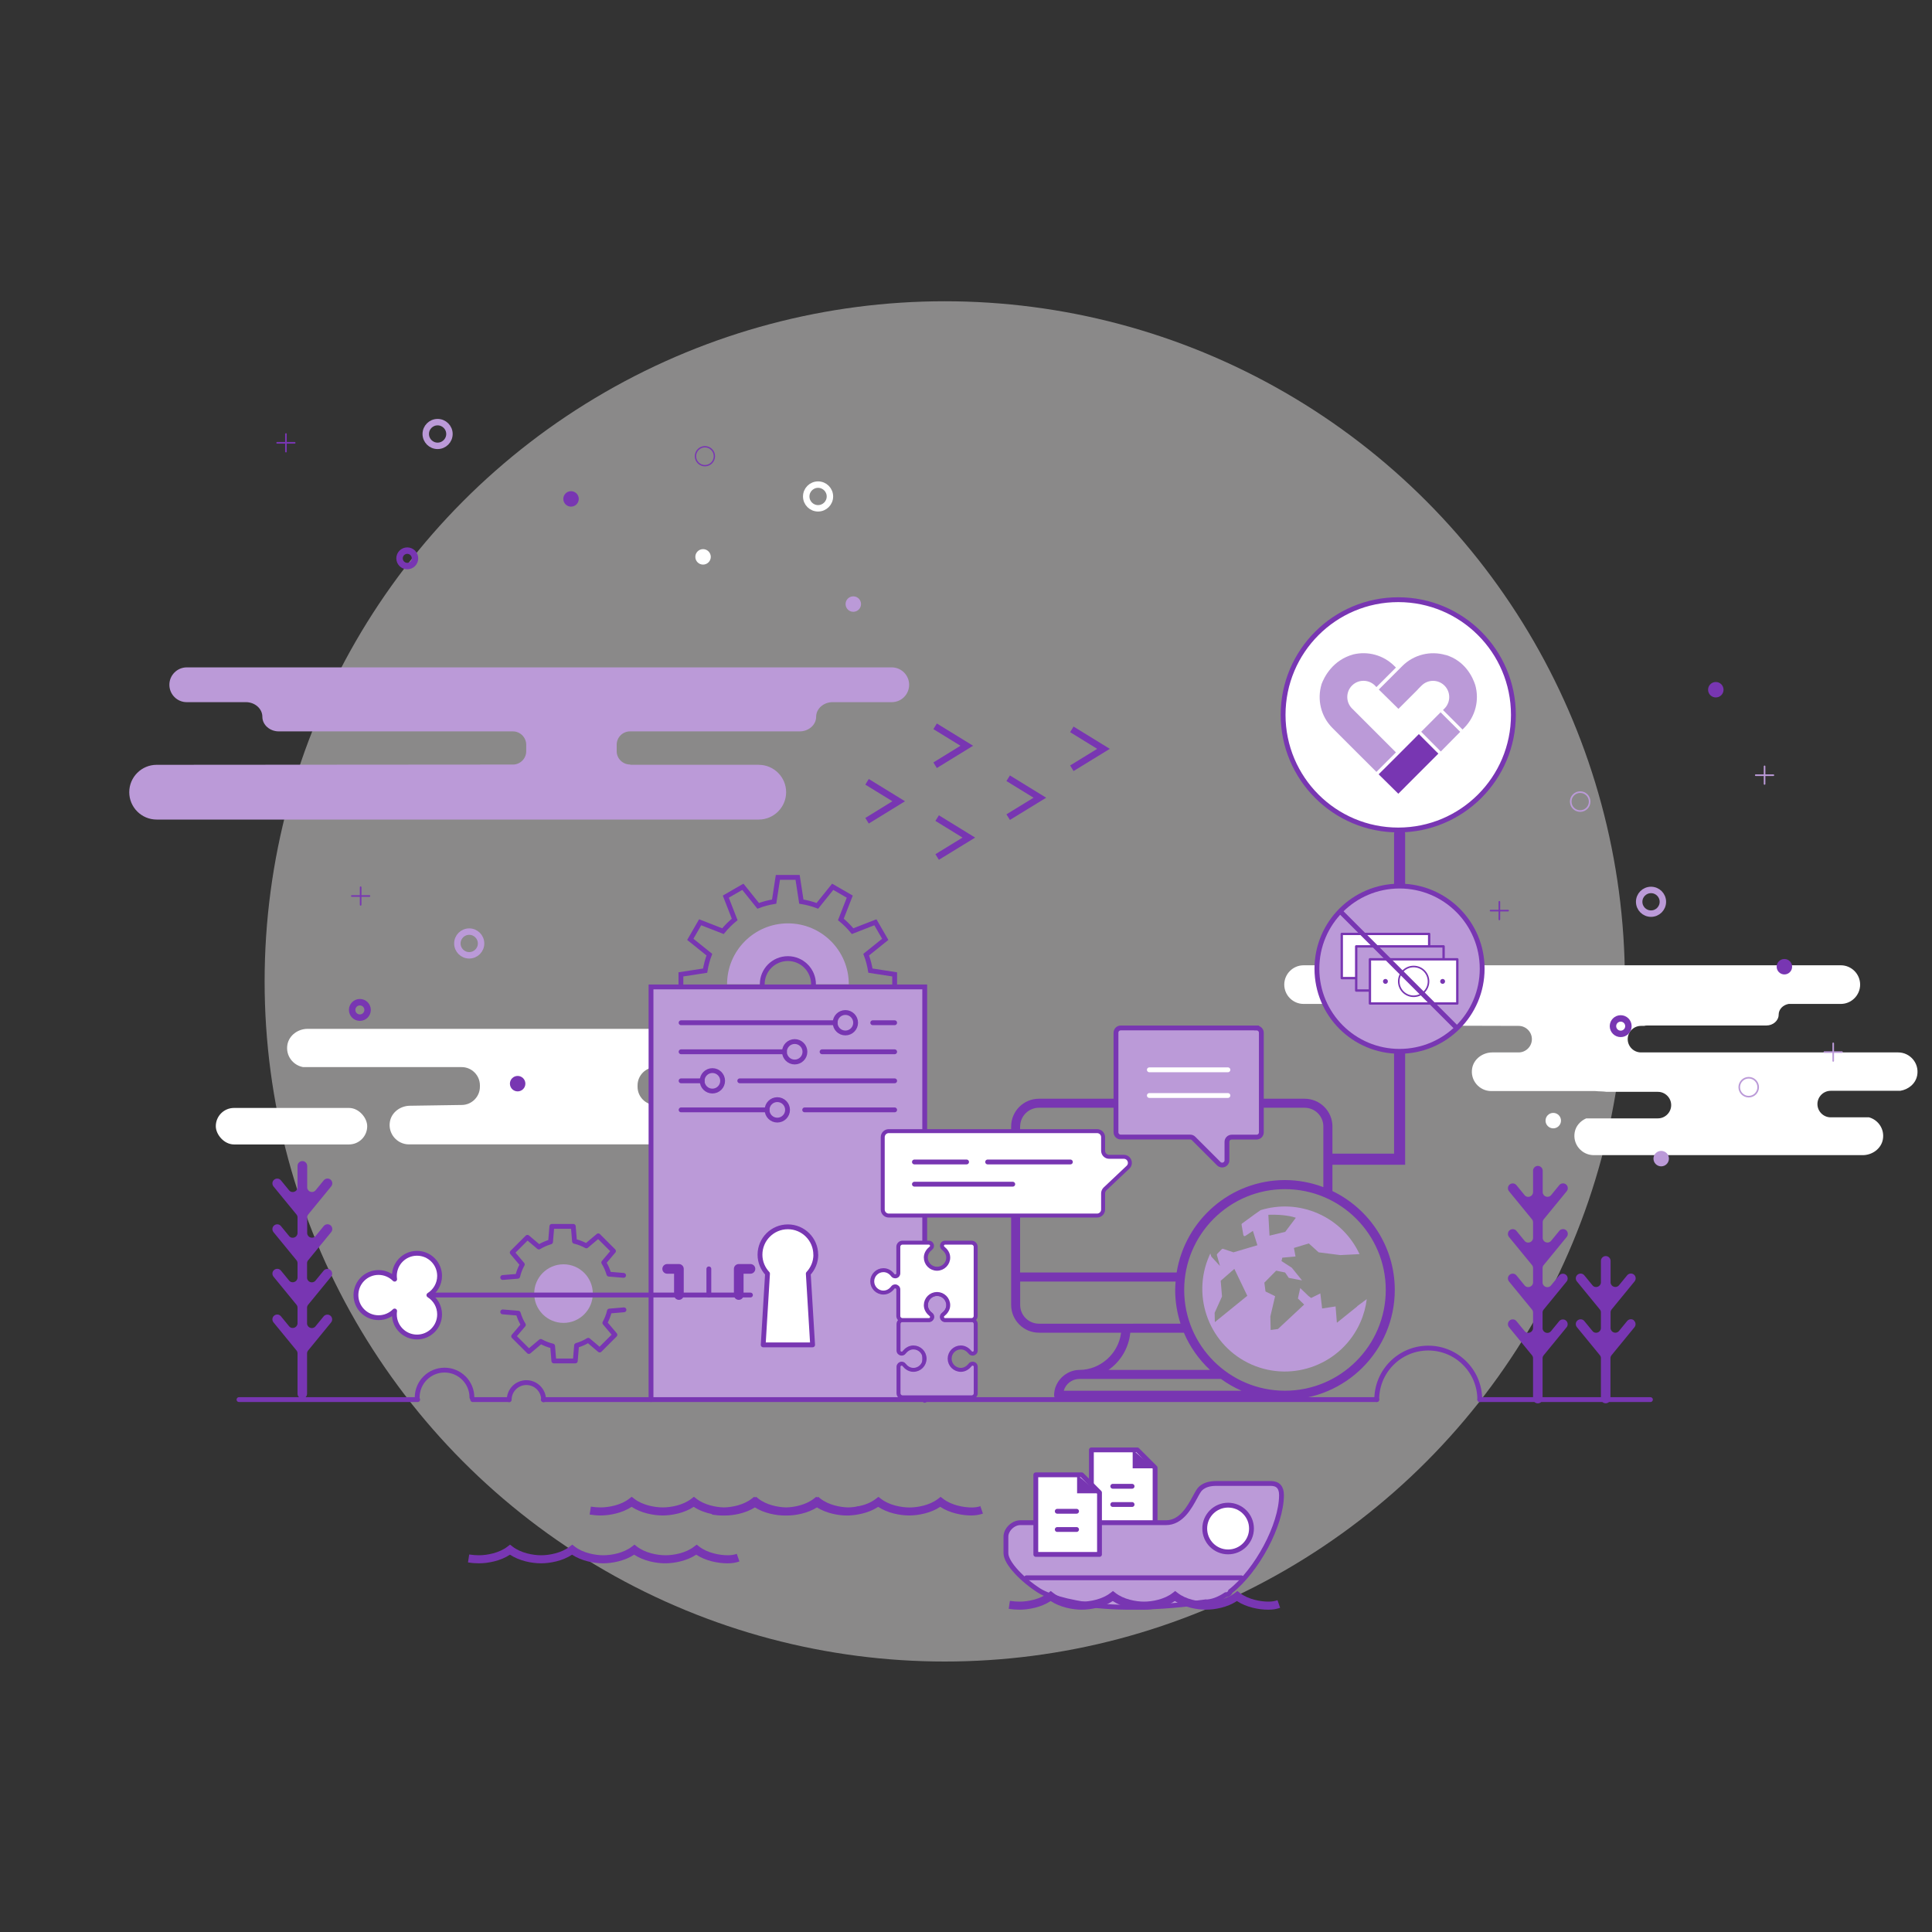 <?xml version="1.0" encoding="UTF-8" standalone="no"?>
<svg
   id="world-open-source"
   viewBox="0 0 600 600"
   version="1.1"
   sodipodi:docname="world-open-source.svg"
   width="600"
   height="600"
   inkscape:version="1.2.2 (732a01da63, 2022-12-09)"
   xmlns:inkscape="http://www.inkscape.org/namespaces/inkscape"
   xmlns:sodipodi="http://sodipodi.sourceforge.net/DTD/sodipodi-0.dtd"
   xmlns="http://www.w3.org/2000/svg"
   xmlns:svg="http://www.w3.org/2000/svg">
  <rect x="0" y="0" width="600" height="600" fill="#333333" stroke="none"/>
  <sodipodi:namedview
     id="namedview2796"
     pagecolor="#ffffff"
     bordercolor="#000000"
     borderopacity="0.25"
     inkscape:showpageshadow="2"
     inkscape:pageopacity="0.0"
     inkscape:pagecheckerboard="0"
     inkscape:deskcolor="#d1d1d1"
     showgrid="false"
     inkscape:zoom="1.34"
     inkscape:cx="313.80597"
     inkscape:cy="201.1194"
     inkscape:window-width="1920"
     inkscape:window-height="991"
     inkscape:window-x="-9"
     inkscape:window-y="-9"
     inkscape:window-maximized="1"
     inkscape:current-layer="world-open-source" />
  <defs
     id="defs2566">
    <style
       id="style2564">.cls-1,.cls-2,.cls-3,.cls-4,.cls-5,.cls-6,.cls-7,.cls-8,.cls-9,.cls-10,.cls-11{fill:none;}.cls-1,.cls-2,.cls-3,.cls-4,.cls-5,.cls-6,.cls-7,.cls-12,.cls-13,.cls-14,.cls-15{stroke-linecap:round;}.cls-1,.cls-2,.cls-4,.cls-16,.cls-13{stroke-width:1.5px;}.cls-1,.cls-3,.cls-4,.cls-5,.cls-6,.cls-7,.cls-8,.cls-9,.cls-10,.cls-16,.cls-12,.cls-11{stroke-miterlimit:10;}.cls-1,.cls-9{stroke:#fff;}.cls-2,.cls-17,.cls-18,.cls-3,.cls-4,.cls-5,.cls-6,.cls-10,.cls-16,.cls-12,.cls-13,.cls-14,.cls-15,.cls-11{stroke:#7836b2;}.cls-2,.cls-17,.cls-18,.cls-13,.cls-14,.cls-15{stroke-linejoin:round;}.cls-17,.cls-18{stroke-width:1.23px;}.cls-17,.cls-19,.cls-13,.cls-14{fill:#fff;}.cls-18,.cls-20,.cls-16,.cls-12,.cls-15{fill:#bb9ad8;}.cls-3{stroke-width:1.72px;}.cls-21{fill:#7836b2;}.cls-5{stroke-width:.41px;}.cls-6,.cls-7{stroke-width:.5px;}.cls-7,.cls-8{stroke:#bb9ad8;}.cls-12{stroke-width:1.5px;}.cls-22{fill:#e3e0e0;opacity:.5;}.cls-14,.cls-15{stroke-width:.73px;}.cls-11{stroke-width:.49px;}</style>
  </defs>
  <circle
     class="cls-21"
     cx="532.86"
     cy="214.2"
     id="circle2568"
     style="stroke-width:2"
     r="2.4" />
  <line
     class="cls-7"
     x1="548"
     y1="238"
     x2="548"
     y2="243.46"
     id="line2570" />
  <line
     class="cls-7"
     x1="550.74"
     y1="240.74"
     x2="545.26"
     y2="240.74"
     id="line2572" />
  <circle
     class="cls-22"
     cx="293.4"
     cy="304.78"
     id="circle2574"
     style="stroke-width:2"
     r="211.22" />
  <path
     class="cls-19"
     d="m 580.46,347 h -11.92 c -2.26,0 -4.12,-1.86 -4.12,-4.12 0,-2.26 1.86,-4.12 4.12,-4.12 h 21.6 c 2.56,-0.4 4.78,-2.22 5.26,-4.8 0.7,-3.78 -2.24,-7.12 -5.9,-7.12 h -79.88 c -2.26,0 -4.12,-1.86 -4.12,-4.12 0,-2.26 1.86,-4.12 4.12,-4.12 h 0.96 c 0.3,-0.08 0.62,-0.12 0.94,-0.12 h 37.04 c 2.1,0 3.82,-1.52 3.82,-3.38 0,-1.64 1.34,-3.02 3.1,-3.32 h 16.2 c 3.3,0 6,-2.7 6,-6 0,-3.3 -2.7,-6 -6,-6 H 404.84 c -3.3,0 -6,2.7 -6,6 0,3.3 2.7,6 6,6 h 16.18 c 1.76,0.3 3.1,1.68 3.1,3.32 0,1.86 1.72,3.38 3.82,3.38 l 43.68,0.12 c 2.26,0 4.12,1.86 4.12,4.12 0,2.26 -1.86,4.12 -4.12,4.12 h -8.16 c -2.96,0 -5.72,1.98 -6.26,4.88 -0.7,3.78 2.24,7.12 5.9,7.12 h 32.34 c 1.02,0.12 2.3,0.06 3.5,0.24 h 15.94 c 2.26,0 4.12,1.86 4.12,4.12 0,2.26 -1.86,4.12 -4.12,4.12 h -22.26 c -1.8,0.78 -3.22,2.32 -3.58,4.3 -0.7,3.78 2.24,7.12 5.9,7.12 h 83.54 c 2.96,0 5.72,-1.98 6.26,-4.88 0.58,-3.2 -1.42,-6.06 -4.28,-6.86 z"
     id="path2576"
     style="stroke-width:2" />
  <path
     class="cls-20"
     d="m 235.66,237.5 h -39.88 c 0,0 -0.06,-0.06 -0.08,-0.08 h -0.06 c -2.26,0 -4.12,-1.86 -4.12,-4.12 v -2.04 c 0,-2.26 1.86,-4.12 4.12,-4.12 h 2.88 c 0,0 0.1,0 0.16,0 h 49.66 c 2.82,0 5.12,-2.04 5.12,-4.54 0,-2.5 2.3,-4.54 5.12,-4.54 h 18.38 c 1.48,0 2.84,-0.6 3.8,-1.58 0.98,-0.98 1.58,-2.32 1.58,-3.82 0,-2.96 -2.42,-5.4 -5.4,-5.4 H 58 c -2.96,0 -5.4,2.42 -5.4,5.4 0,1.48 0.6,2.84 1.58,3.82 0.98,0.98 2.32,1.58 3.8,1.58 h 18.38 c 2.82,0 5.12,2.04 5.12,4.54 0,2.5 2.3,4.54 5.12,4.54 h 72.7 c 2.26,0 4.12,1.88 4.12,4.14 v 2.04 c 0,2.26 -1.86,4.12 -4.12,4.12 l -110.66,0.08 c -4.68,0 -8.5,3.82 -8.5,8.5 0,4.68 3.82,8.5 8.5,8.5 h 187 c 4.68,0 8.5,-3.82 8.5,-8.5 0,-4.68 -3.82,-8.5 -8.5,-8.5 z"
     id="path2578"
     style="stroke-width:2" />
  <path
     class="cls-19"
     d="m 210.92,343.42 -7.26,-0.24 c -3.12,0 -5.66,-2.56 -5.66,-5.66 v -0.44 c 0,-3.12 2.56,-5.66 5.66,-5.66 h 18.74 c 2.48,-0.44 4.6,-2.26 5.06,-4.78 0.7,-3.78 -2.24,-7.12 -5.9,-7.12 H 95.52 c -2.96,0 -5.72,1.98 -6.26,4.88 -0.62,3.42 1.72,6.44 4.88,7 h 49.24 c 3.12,0 5.66,2.56 5.66,5.66 v 0.44 c 0,3.12 -2.56,5.66 -5.66,5.66 l -16.02,0.24 c -2.96,0 -5.72,1.98 -6.26,4.88 -0.7,3.78 2.24,7.12 5.9,7.12 h 83.54 c 2.96,0 5.72,-1.98 6.26,-4.88 0.7,-3.78 -2.24,-7.12 -5.9,-7.12 z"
     id="path2580"
     style="stroke-width:2" />
  <rect
     class="cls-19"
     x="67.02"
     y="344.08"
     width="47.02"
     height="11.34"
     rx="5.66"
     ry="5.66"
     id="rect2582"
     style="stroke-width:2" />
  <path
     class="cls-21"
     d="m 413.8,369.88 v -20.04 c 0,-4.76 -3.88,-8.62 -8.64,-8.62 h -82.52 c -4.76,0 -8.62,3.88 -8.62,8.62 v 55.4 c 0,4.76 3.88,8.64 8.62,8.64 h 25.52 c -0.78,6.48 -6.42,11.56 -12.94,11.56 -4.12,0 -7.86,3.54 -7.86,7.86 0,0.78 0.62,1.4 1.4,1.4 h 70.3 c 18.8,0 34.1,-15.3 34.1,-34.1 0,-13.52 -7.94,-25.2 -19.38,-30.72 z m -96.98,-20.04 c 0,-3.2 2.62,-5.82 5.82,-5.82 h 82.52 c 3.22,0 5.82,2.62 5.82,5.82 v 18.84 c -3.72,-1.4 -7.72,-2.2 -11.92,-2.2 -16.96,0 -31.02,12.46 -33.64,28.7 H 316.8 v -45.34 z m 5.82,61.24 c -3.22,0 -5.82,-2.62 -5.82,-5.82 V 398 h 48.28 c -0.06,0.86 -0.14,1.72 -0.14,2.6 0,3.66 0.6,7.16 1.66,10.48 z m 28.36,2.8 h 16.66 c 1.88,4.42 4.66,8.32 8.12,11.56 h -31.54 c 3.76,-2.6 6.3,-6.78 6.78,-11.56 z m -20.64,18.02 c 0.6,-2.12 2.56,-3.66 4.88,-3.66 h 43.94 c 1.98,1.44 4.12,2.68 6.38,3.66 z m 68.7,0 c -17.26,0 -31.3,-14.04 -31.3,-31.3 0,-17.26 14.04,-31.3 31.3,-31.3 17.26,0 31.3,14.04 31.3,31.3 0,17.26 -14.04,31.3 -31.3,31.3 z"
     id="path2584"
     style="stroke-width:2" />
  <g
     id="Rectangle-445"
     transform="scale(2)">
    <polygon
       class="cls-21"
       points="138.57,124.42 134.37,121.84 134.9,120.96 140.53,124.42 134.9,127.88 134.37,127.01 "
       id="polygon2586" />
  </g>
  <g
     id="Rectangle-445-2"
     transform="scale(2)">
    <polygon
       class="cls-21"
       points="149.46,130.06 145.25,127.47 145.79,126.6 151.42,130.06 145.79,133.51 145.25,132.64 "
       id="polygon2589" />
  </g>
  <g
     id="Rectangle-445-3"
     transform="scale(2)">
    <polygon
       class="cls-21"
       points="149.14,115.8 144.94,113.22 145.47,112.34 151.1,115.8 145.47,119.26 144.94,118.39 "
       id="polygon2592" />
  </g>
  <g
     id="Rectangle-445-4"
     transform="scale(2)">
    <polygon
       class="cls-21"
       points="160.49,123.87 156.28,121.28 156.82,120.41 162.45,123.87 156.82,127.32 156.28,126.45 "
       id="polygon2595" />
  </g>
  <g
     id="Rectangle-445-5"
     transform="scale(2)">
    <polygon
       class="cls-21"
       points="170.37,116.28 166.17,113.69 166.7,112.82 172.33,116.28 166.7,119.73 166.17,118.86 "
       id="polygon2598" />
  </g>
  <circle
     class="cls-5"
     cx="218.92"
     cy="141.68"
     id="circle2601"
     r="2.94" />
  <circle
     class="cls-8"
     cx="135.9"
     cy="134.78"
     id="circle2603"
     style="stroke-width:2"
     r="3.68" />
  <circle
     class="cls-10"
     cx="126.48"
     cy="173.4"
     id="circle2605"
     style="stroke-width:2"
     r="2.4" />
  <circle
     class="cls-20"
     cx="265"
     cy="187.6"
     id="circle2607"
     style="stroke-width:2"
     r="2.4" />
  <circle
     class="cls-21"
     cx="177.34"
     cy="154.94"
     id="circle2609"
     style="stroke-width:2"
     r="2.4" />
  <line
     class="cls-6"
     x1="88.8"
     y1="134.78"
     x2="88.8"
     y2="140.26"
     id="line2611" />
  <line
     class="cls-6"
     x1="91.52"
     y1="137.52"
     x2="86.06"
     y2="137.52"
     id="line2613" />
  <line
     class="cls-6"
     x1="112"
     y1="275.54"
     x2="112"
     y2="281"
     id="line2615" />
  <line
     class="cls-6"
     x1="114.74"
     y1="278.26"
     x2="109.26"
     y2="278.26"
     id="line2617" />
  <circle
     class="cls-8"
     cx="145.72"
     cy="293"
     id="circle2619"
     style="stroke-width:2"
     r="3.68" />
  <circle
     class="cls-10"
     cx="111.76"
     cy="313.64"
     id="circle2621"
     style="stroke-width:2"
     r="2.4" />
  <circle
     class="cls-21"
     cx="160.76"
     cy="336.54"
     id="circle2623"
     style="stroke-width:2"
     r="2.4" />
  <circle
     class="cls-9"
     cx="254.06"
     cy="154.18"
     id="circle2625"
     style="stroke-width:2"
     r="3.68" />
  <circle
     class="cls-19"
     cx="218.34"
     cy="172.94"
     id="circle2627"
     style="stroke-width:2"
     r="2.4" />
  <circle
     class="cls-7"
     cx="543.08"
     cy="337.64"
     id="circle2629"
     r="2.94" />
  <circle
     class="cls-7"
     cx="490.74"
     cy="248.94"
     id="circle2631"
     r="2.94" />
  <circle
     class="cls-8"
     cx="512.74"
     cy="280.06"
     id="circle2633"
     style="stroke-width:2"
     r="3.68" />
  <circle
     class="cls-10"
     cx="503.32"
     cy="318.68"
     id="circle2635"
     style="stroke-width:2"
     r="2.4" />
  <circle
     class="cls-20"
     cx="515.9"
     cy="359.82"
     id="circle2637"
     style="stroke-width:2"
     r="2.4" />
  <circle
     class="cls-21"
     cx="554.16"
     cy="300.22"
     id="circle2639"
     style="stroke-width:2"
     r="2.4" />
  <circle
     class="cls-19"
     cx="482.38"
     cy="348.02"
     id="circle2641"
     style="stroke-width:2"
     r="2.4" />
  <line
     class="cls-6"
     x1="465.64"
     y1="280.06"
     x2="465.64"
     y2="285.54"
     id="line2643" />
  <line
     class="cls-6"
     x1="468.36"
     y1="282.8"
     x2="462.9"
     y2="282.8"
     id="line2645" />
  <line
     class="cls-7"
     x1="569.32"
     y1="324.02"
     x2="569.32"
     y2="329.48"
     id="line2647" />
  <line
     class="cls-7"
     x1="572.04"
     y1="326.74"
     x2="566.58"
     y2="326.74"
     id="line2649" />
  <circle
     class="cls-13"
     cx="434.24"
     cy="222"
     id="circle2651"
     r="35.76" />
  <path
     class="cls-12"
     d="M 202.18,434.66 V 306.5 h 85 v 128.38"
     id="path2653" />
  <path
     class="cls-13"
     d="m 358.72,475 h -19.78 v -24.72 h 14.26 l 5.52,5.52 z"
     id="path2655" />
  <line
     class="cls-2"
     x1="345.58"
     y1="461.58"
     x2="351.58"
     y2="461.58"
     id="line2657" />
  <line
     class="cls-2"
     x1="345.58"
     y1="467.24"
     x2="351.58"
     y2="467.24"
     id="line2659" />
  <polyline
     class="cls-21"
     points="175.88 225.12 175.88 228 179.25 228"
     id="polyline2661"
     transform="scale(2)" />
  <path
     class="cls-16"
     d="m 374.36,497.5 c 2.02,0 4.18,-0.84 6.34,-2.26 h 0.04 c 0.66,0 1.22,-0.44 1.4,-1.04 8.16,-6.38 15.84,-20.58 15.84,-29.9 0,-2.4 -1.12,-3.6 -3.32,-3.6 h -16.84 c -2.14,0 -3.64,0.44 -4.84,1.44 -0.6,0.5 -1.12,1.46 -1.84,2.8 -1.72,3.16 -4.3,7.94 -9,7.94 h -45.26 c -2.26,0 -4.48,2.16 -4.48,4.34 v 5.14 c 0,3.1 5.24,8.4 10.38,11.66 0,0 12.94,8.72 51.56,3.46 z"
     id="path2663" />
  <line
     class="cls-2"
     x1="318.76"
     y1="490"
     x2="385.5"
     y2="490"
     id="line2665" />
  <path
     class="cls-16"
     d="m 390.24,319.24 h -42.18 c -0.82,0 -1.48,0.66 -1.48,1.48 v 30.92 c 0,0.82 0.66,1.48 1.48,1.48 h 21.58 c 0.4,0 0.78,0.16 1.04,0.44 l 7.82,7.82 c 0.94,0.94 2.54,0.28 2.54,-1.04 v -5.72 c 0,-0.82 0.66,-1.48 1.48,-1.48 h 7.72 c 0.82,0 1.48,-0.66 1.48,-1.48 v -30.92 c 0,-0.82 -0.66,-1.48 -1.48,-1.48 z"
     id="path2667" />
  <line
     class="cls-1"
     x1="356.94"
     y1="332.24"
     x2="381.34"
     y2="332.24"
     id="line2669" />
  <line
     class="cls-1"
     x1="356.94"
     y1="340.22"
     x2="381.34"
     y2="340.22"
     id="line2671" />
  <path
     class="cls-21"
     d="m 507.44,410.04 c -0.64,-0.52 -1.58,-0.42 -2.1,0.2 l -2.54,3.1 c -0.86,1.06 -2.56,0.48 -2.62,-0.86 v -4.94 c 0,-0.32 0.12,-0.62 0.32,-0.88 l 7.14,-8.72 c 0.52,-0.64 0.42,-1.58 -0.2,-2.1 v 0 c -0.64,-0.52 -1.58,-0.42 -2.1,0.2 l -2.54,3.1 c -0.86,1.06 -2.56,0.48 -2.62,-0.86 v -6.7 c 0,-0.82 -0.68,-1.5 -1.5,-1.5 -0.82,0 -1.5,0.68 -1.5,1.5 v 6.7 c -0.06,1.34 -1.76,1.94 -2.62,0.88 l -2.54,-3.1 c -0.52,-0.64 -1.46,-0.72 -2.1,-0.2 v 0 c -0.64,0.52 -0.72,1.46 -0.2,2.1 l 7.14,8.72 c 0.2,0.24 0.32,0.56 0.32,0.88 v 4.92 c -0.06,1.34 -1.76,1.94 -2.62,0.88 l -2.54,-3.1 c -0.52,-0.64 -1.46,-0.72 -2.1,-0.2 v 0 c -0.64,0.52 -0.72,1.46 -0.2,2.1 l 7.14,8.72 c 0.2,0.26 0.32,0.56 0.32,0.88 v 12.12 c 0,0 0,0.04 0,0.06 v 0.38 c 0,0.82 0.66,1.48 1.48,1.48 v 0 c 0.82,0 1.48,-0.66 1.48,-1.48 v -0.36 c 0,0 0,-0.04 0,-0.06 v -12.12 c 0,-0.32 0.12,-0.62 0.32,-0.88 l 7.14,-8.72 c 0.52,-0.64 0.42,-1.58 -0.2,-2.1 v 0 z"
     id="path2673"
     style="stroke-width:2" />
  <path
     class="cls-21"
     d="m 479.42,392.86 7.14,-8.72 c 0.52,-0.64 0.42,-1.58 -0.2,-2.1 v 0 c -0.64,-0.52 -1.58,-0.42 -2.1,0.2 l -2.54,3.1 c -0.86,1.06 -2.56,0.48 -2.62,-0.86 v -4.94 c 0,-0.32 0.12,-0.62 0.32,-0.88 l 7.14,-8.72 c 0.52,-0.64 0.42,-1.58 -0.2,-2.1 v 0 c -0.64,-0.52 -1.58,-0.42 -2.1,0.2 l -2.54,3.1 c -0.86,1.06 -2.56,0.48 -2.62,-0.86 v -6.7 c 0,-0.82 -0.68,-1.5 -1.5,-1.5 -0.82,0 -1.5,0.68 -1.5,1.5 v 6.7 c -0.06,1.34 -1.76,1.94 -2.62,0.88 l -2.54,-3.1 c -0.52,-0.64 -1.46,-0.72 -2.1,-0.2 v 0 c -0.64,0.52 -0.72,1.46 -0.2,2.1 l 7.14,8.72 c 0.2,0.24 0.32,0.56 0.32,0.88 v 4.92 c -0.06,1.34 -1.76,1.94 -2.62,0.88 l -2.54,-3.1 c -0.52,-0.64 -1.46,-0.72 -2.1,-0.2 v 0 c -0.64,0.52 -0.72,1.46 -0.2,2.1 l 7.14,8.72 c 0.2,0.26 0.32,0.56 0.32,0.88 v 4.54 c -0.06,1.34 -1.76,1.94 -2.62,0.88 l -2.54,-3.1 c -0.52,-0.64 -1.46,-0.72 -2.1,-0.2 v 0 c -0.64,0.52 -0.72,1.46 -0.2,2.1 l 7.14,8.72 c 0.2,0.24 0.32,0.56 0.32,0.88 v 4.92 c -0.06,1.34 -1.76,1.94 -2.62,0.88 l -2.54,-3.1 c -0.52,-0.64 -1.46,-0.72 -2.1,-0.2 v 0 c -0.64,0.52 -0.72,1.46 -0.2,2.1 l 7.14,8.72 c 0.2,0.26 0.32,0.56 0.32,0.88 v 12.12 c 0,0 0,0.04 0,0.06 v 0.38 c 0,0.82 0.66,1.48 1.48,1.48 v 0 c 0.82,0 1.48,-0.66 1.48,-1.48 v -0.36 c 0,0 0,-0.04 0,-0.06 V 421.8 c 0,-0.32 0.12,-0.62 0.32,-0.88 l 7.14,-8.72 c 0.52,-0.64 0.42,-1.58 -0.2,-2.1 v 0 c -0.64,-0.52 -1.58,-0.42 -2.1,0.2 l -2.54,3.1 c -0.86,1.06 -2.56,0.48 -2.62,-0.86 v -4.94 c 0,-0.32 0.12,-0.62 0.32,-0.88 l 7.14,-8.72 c 0.52,-0.64 0.42,-1.58 -0.2,-2.1 v 0 c -0.64,-0.52 -1.58,-0.42 -2.1,0.2 l -2.54,3.1 c -0.86,1.06 -2.56,0.48 -2.62,-0.86 v -4.56 c 0,-0.32 0.12,-0.62 0.32,-0.88 z"
     id="path2675"
     style="stroke-width:2" />
  <path
     class="cls-21"
     d="m 95.72,391.36 7.14,-8.72 c 0.52,-0.64 0.42,-1.58 -0.2,-2.1 v 0 c -0.64,-0.52 -1.58,-0.42 -2.1,0.2 l -2.54,3.1 c -0.86,1.06 -2.56,0.48 -2.62,-0.86 v -4.94 c 0,-0.32 0.12,-0.62 0.32,-0.88 l 7.14,-8.72 c 0.52,-0.64 0.42,-1.58 -0.2,-2.1 v 0 c -0.64,-0.52 -1.58,-0.42 -2.1,0.2 l -2.54,3.1 c -0.86,1.06 -2.56,0.48 -2.62,-0.86 v -6.7 c 0,-0.82 -0.68,-1.5 -1.5,-1.5 -0.82,0 -1.5,0.68 -1.5,1.5 v 6.7 c -0.06,1.34 -1.76,1.94 -2.62,0.88 l -2.54,-3.1 c -0.52,-0.64 -1.46,-0.72 -2.1,-0.2 v 0 c -0.64,0.52 -0.72,1.46 -0.2,2.1 l 7.14,8.72 c 0.2,0.24 0.32,0.56 0.32,0.88 v 4.92 c -0.06,1.34 -1.76,1.94 -2.62,0.88 l -2.54,-3.1 c -0.52,-0.64 -1.46,-0.72 -2.1,-0.2 v 0 c -0.64,0.52 -0.72,1.46 -0.2,2.1 l 7.14,8.72 c 0.2,0.26 0.32,0.56 0.32,0.88 v 4.54 c -0.06,1.34 -1.76,1.94 -2.62,0.88 l -2.54,-3.1 c -0.52,-0.64 -1.46,-0.72 -2.1,-0.2 v 0 c -0.64,0.52 -0.72,1.46 -0.2,2.1 l 7.14,8.72 c 0.2,0.24 0.32,0.56 0.32,0.88 V 411 c -0.06,1.34 -1.76,1.94 -2.62,0.88 l -2.54,-3.1 c -0.52,-0.64 -1.46,-0.72 -2.1,-0.2 v 0 c -0.64,0.52 -0.72,1.46 -0.2,2.1 l 7.14,8.72 c 0.2,0.26 0.32,0.56 0.32,0.88 v 12.12 c 0,0 0,0.04 0,0.06 v 0.38 c 0,0.82 0.66,1.48 1.48,1.48 v 0 c 0.82,0 1.48,-0.66 1.48,-1.48 v -0.36 c 0,0 0,-0.04 0,-0.06 V 420.3 c 0,-0.32 0.12,-0.62 0.32,-0.88 l 7.14,-8.72 c 0.52,-0.64 0.42,-1.58 -0.2,-2.1 v 0 c -0.64,-0.52 -1.58,-0.42 -2.1,0.2 l -2.54,3.1 c -0.86,1.06 -2.56,0.48 -2.62,-0.86 v -4.94 c 0,-0.32 0.12,-0.62 0.32,-0.88 l 7.14,-8.72 c 0.52,-0.64 0.42,-1.58 -0.2,-2.1 v 0 c -0.64,-0.52 -1.58,-0.42 -2.1,0.2 l -2.54,3.1 c -0.86,1.06 -2.56,0.48 -2.62,-0.86 v -4.56 c 0,-0.32 0.12,-0.62 0.32,-0.88 z"
     id="path2677"
     style="stroke-width:2" />
  <path
     class="cls-17"
     d="m 349.04,359.26 h -4.58 c -1.04,0 -1.88,-0.84 -1.88,-1.88 v -4.22 c 0,-1.04 -0.84,-1.88 -1.88,-1.88 h -64.68 c -1.04,0 -1.88,0.84 -1.88,1.88 v 22.46 c 0,1.04 0.84,1.88 1.88,1.88 h 64.68 c 1.04,0 1.88,-0.84 1.88,-1.88 v -5.02 c 0,-0.52 0.22,-1 0.58,-1.36 l 7.14,-6.74 c 1.24,-1.16 0.4,-3.24 -1.28,-3.24 z"
     id="path2679" />
  <line
     class="cls-2"
     x1="283.98"
     y1="360.86"
     x2="300.18"
     y2="360.86"
     id="line2681" />
  <line
     class="cls-2"
     x1="306.72"
     y1="360.86"
     x2="332.42"
     y2="360.86"
     id="line2683" />
  <line
     class="cls-2"
     x1="283.98"
     y1="367.76"
     x2="314.52"
     y2="367.76"
     id="line2685" />
  <path
     class="cls-13"
     d="m 253.34,389.66 c 0,-4.78 -3.88,-8.66 -8.66,-8.66 -4.78,0 -8.66,3.88 -8.66,8.66 0,2.28 0.9,4.34 2.34,5.88 l -1.34,22.12 h 15.34 l -1.34,-22.12 c 1.44,-1.54 2.34,-3.6 2.34,-5.88 z"
     id="path2687" />
  <path
     class="cls-2"
     d="m 156.12,396.74 4.66,-0.38 c 0.3,-1.3 0.78,-2.52 1.42,-3.68 l -3.12,-3.7 4.72,-4.72 3.56,3.02 c 1.12,-0.7 2.34,-1.22 3.62,-1.6 l 0.4,-4.82 h 6.66 c 0,0 0.38,4.64 0.38,4.64 1.3,0.3 2.52,0.78 3.68,1.42 l 3.7,-3.12 4.72,4.72 -3.02,3.56 c 0.7,1.12 1.22,2.34 1.6,3.62 l 4.56,0.38 m 0.12,10.7 -4.52,0.38 c -0.3,1.3 -0.78,2.52 -1.42,3.68 l 3.12,3.7 -4.72,4.72 -3.56,-3.02 c -1.12,0.7 -2.34,1.22 -3.62,1.6 l -0.4,4.82 H 172 c 0,0 -0.38,-4.64 -0.38,-4.64 -1.3,-0.3 -2.52,-0.78 -3.68,-1.42 l -3.7,3.12 -4.72,-4.72 3.02,-3.56 c -0.7,-1.12 -1.22,-2.34 -1.6,-3.62 l -4.82,-0.4"
     id="path2689" />
  <circle
     class="cls-20"
     cx="175"
     cy="401.74"
     id="circle2691"
     style="stroke-width:2"
     r="9.1" />
  <path
     class="cls-13"
     d="m 122.48,408.16 c 0,-0.34 0.02,-0.68 0.08,-1.02 -1.28,1.28 -3.04,2.08 -5,2.08 -3.88,0 -7.02,-3.14 -7.02,-7.02 0,-3.88 3.14,-7.02 7.02,-7.02 1.94,0 3.72,0.8 5,2.08 -0.04,-0.34 -0.08,-0.68 -0.08,-1.02 0,-3.88 3.14,-7.02 7.02,-7.02 3.88,0 7.02,3.14 7.02,7.02 0,2.52 -1.34,4.74 -3.32,5.98 2,1.24 3.32,3.44 3.32,5.98 0,3.88 -3.14,7.02 -7.02,7.02 -3.88,0 -7.02,-3.14 -7.02,-7.02 z"
     id="path2693" />
  <line
     class="cls-2"
     x1="134.34"
     y1="402.18"
     x2="233.06"
     y2="402.18"
     id="line2695" />
  <polyline
     class="cls-2"
     points="114.71 201.09 114.71 197.03 116.53 197.03"
     id="polyline2697"
     transform="scale(2)" />
  <polyline
     class="cls-2"
     points="105.42 201.09 105.42 197.03 103.6 197.03"
     id="polyline2699"
     transform="scale(2)" />
  <line
     class="cls-2"
     x1="220.14"
     y1="394.06"
     x2="220.14"
     y2="402.18"
     id="line2701" />
  <path
     class="cls-20"
     d="m 421.52,405.7 -6.34,5.1 -0.4,-5.08 -4.18,0.64 -0.56,-4.68 -2.86,1.42 -0.84,-0.64 -2.54,-2.44 -0.72,3.24 1.94,1.88 -8.14,7.6 -2.26,0.3 -0.1,-4.2 1.48,-6.3 -2.98,-1.46 -0.36,-2.74 3.66,-3.72 2.78,0.56 1.14,1.68 4.12,0.78 -3.18,-3.94 -3.2,-2.06 0.26,-1.06 4.1,-0.36 -0.5,-2.66 4.62,-1.4 3.06,2.76 6.72,0.86 c 0,0 2.8,-0.14 5.98,-0.3 -2.54,-5.44 -6.96,-10.02 -12.88,-12.62 -5.86,-2.58 -12.16,-2.78 -17.84,-1.04 l -1.64,1.14 -4.14,3.02 c -0.12,0.08 -0.16,0.22 -0.14,0.36 l 0.56,3.22 c 0.02,0.14 0.14,0.26 0.24,0.3 0.12,0.06 0.28,0.04 0.38,-0.04 l 2.34,-1.56 1.4,4.46 -7.44,2.2 -3.2,-1.08 c -0.14,-0.06 -0.3,0 -0.42,0.1 l -1.44,1.48 c 0,0 -0.12,0.22 -0.08,0.36 l 0.96,3.38 -2.68,-2.9 -0.32,-0.98 c -0.1,0.24 -0.22,0.46 -0.32,0.7 -5.7,12.94 0.2,28.08 13.12,33.78 12.94,5.7 28.1,-0.18 33.8,-13.12 1.04,-2.34 1.68,-4.76 1.98,-7.18 l -2.98,2.2 z m -19.08,-27.52 -3.3,4.38 -4.88,1.18 -0.36,-6.48 c 4.7,-0.16 7.48,0.56 8.52,0.92 z m -25.16,32.4 -0.06,-2.88 2.24,-4.96 c 0,0 0.04,-0.12 0.04,-0.18 l -0.4,-4.8 4.24,-3.7 4.02,8.36 -10.08,8.18 z"
     id="path2703"
     style="stroke-width:2" />
  <path
     class="cls-21"
     d="m 225.86,485.5 c -2.8,0 -6.68,-0.72 -9.64,-2.68 -2.96,1.96 -6.84,2.68 -9.64,2.68 -2.8,0 -6.68,-0.72 -9.64,-2.68 -2.96,1.96 -6.84,2.68 -9.64,2.68 -2.8,0 -6.68,-0.72 -9.64,-2.68 -2.96,1.96 -6.84,2.68 -9.64,2.68 -2.8,0 -6.68,-0.72 -9.64,-2.68 -2.96,1.96 -6.84,2.68 -9.64,2.68 -1.12,0 -2.2,-0.08 -3.4,-0.28 l 0.38,-2.46 c 1.08,0.16 2.04,0.24 3.02,0.24 2.5,0 6.34,-0.7 8.88,-2.7 l 0.78,-0.6 0.78,0.6 c 2.54,2 6.36,2.7 8.88,2.7 2.52,0 6.34,-0.7 8.88,-2.7 l 0.78,-0.6 0.78,0.6 c 2.54,2 6.36,2.7 8.88,2.7 2.52,0 6.34,-0.7 8.88,-2.7 l 0.78,-0.6 0.78,0.6 c 2.54,2 6.36,2.7 8.88,2.7 2.52,0 6.34,-0.7 8.88,-2.7 l 0.78,-0.6 0.78,0.6 c 2.54,2 6.36,2.7 8.88,2.7 1.04,0 1.96,-0.14 2.8,-0.44 l 0.82,2.36 c -1.12,0.4 -2.3,0.58 -3.62,0.58 z"
     id="path2705"
     style="stroke-width:2" />
  <path
     class="cls-21"
     d="m 304.58,467.72 c -0.84,0.3 -1.76,0.44 -2.8,0.44 -2.5,0 -6.34,-0.7 -8.88,-2.7 l -0.78,-0.6 -0.78,0.6 c -2.54,2 -6.36,2.7 -8.88,2.7 -2.52,0 -6.34,-0.7 -8.88,-2.7 l -0.78,-0.6 -0.78,0.6 c -1.54,1.22 -3.56,1.96 -5.48,2.34 v -0.08 c -0.36,0.12 -0.72,0.2 -1.08,0.26 -0.72,0.1 -1.42,0.16 -2.04,0.16 -2.5,-0.04 -6.14,-0.78 -8.58,-2.7 l -0.78,-0.6 -0.28,0.22 -0.28,-0.22 -0.78,0.6 c -2.44,1.92 -6.08,2.66 -8.58,2.7 -2.5,-0.04 -6.14,-0.78 -8.58,-2.7 l -0.78,-0.6 -0.28,0.22 -0.28,-0.22 -0.78,0.6 c -2.44,1.92 -6.08,2.66 -8.58,2.7 -2.5,-0.04 -6.14,-0.78 -8.58,-2.7 l -0.78,-0.6 -0.78,0.6 c -2.54,2 -6.36,2.7 -8.88,2.7 -2.52,0 -6.34,-0.7 -8.88,-2.7 l -0.78,-0.6 -0.78,0.6 c -2.54,2 -6.36,2.7 -8.88,2.7 -0.98,0 -1.94,-0.08 -3.02,-0.24 l -0.38,2.46 c 1.2,0.18 2.28,0.28 3.4,0.28 2.8,0 6.68,-0.72 9.64,-2.68 2.96,1.96 6.84,2.68 9.64,2.68 2.8,0 6.68,-0.72 9.64,-2.68 1.72,1.14 3.74,1.86 5.7,2.26 v 0.16 c 1.18,0.18 2.26,0.28 3.38,0.28 0.1,0 0.2,0 0.28,0 0.1,0 0.2,0 0.28,0 2.7,0 6.44,-0.68 9.36,-2.52 2.92,1.84 6.64,2.52 9.36,2.52 0.1,0 0.2,0 0.28,0 0.1,0 0.2,0 0.28,0 2.7,0 6.42,-0.68 9.36,-2.52 2.92,1.84 6.66,2.52 9.36,2.52 0.1,0 0.2,0 0.28,0 0.1,0 0.2,0 0.28,0 0.14,0 0.26,-0.02 0.4,-0.04 0.16,0 0.32,-0.02 0.48,-0.04 0.44,-0.04 0.86,-0.06 1.28,-0.14 2.3,-0.34 4.82,-1.08 6.92,-2.48 2.96,1.96 6.84,2.68 9.64,2.68 2.8,0 6.68,-0.72 9.64,-2.68 2.96,1.96 6.84,2.68 9.64,2.68 1.32,0 2.5,-0.2 3.62,-0.58 l -0.82,-2.36 z"
     id="path2707"
     style="stroke-width:2" />
  <circle
     class="cls-13"
     cx="381.4"
     cy="474.7"
     id="circle2709"
     r="7.26" />
  <path
     class="cls-21"
     d="m 393.78,499.9 c -2.8,0 -6.68,-0.72 -9.64,-2.68 -2.96,1.96 -6.84,2.68 -9.64,2.68 -2.8,0 -6.68,-0.72 -9.64,-2.68 -2.96,1.96 -6.84,2.68 -9.64,2.68 -2.8,0 -6.68,-0.72 -9.64,-2.68 -2.96,1.96 -6.84,2.68 -9.64,2.68 -2.8,0 -6.68,-0.72 -9.64,-2.68 -2.96,1.96 -6.84,2.68 -9.64,2.68 -1.12,0 -2.2,-0.08 -3.4,-0.28 l 0.38,-2.46 c 1.08,0.16 2.04,0.24 3.02,0.24 2.5,0 6.34,-0.7 8.88,-2.7 l 0.78,-0.6 0.78,0.6 c 2.54,2 6.36,2.7 8.88,2.7 2.52,0 6.34,-0.7 8.88,-2.7 l 0.78,-0.6 0.78,0.6 c 2.54,2 6.36,2.7 8.88,2.7 2.52,0 6.34,-0.7 8.88,-2.7 l 0.78,-0.6 0.78,0.6 c 2.54,2 6.36,2.7 8.88,2.7 2.52,0 6.34,-0.7 8.88,-2.7 l 0.78,-0.6 0.78,0.6 c 2.54,2 6.36,2.7 8.88,2.7 1.04,0 1.96,-0.14 2.8,-0.44 l 0.82,2.36 c -1.12,0.4 -2.3,0.58 -3.62,0.58 z"
     id="path2711"
     style="stroke-width:2" />
  <path
     class="cls-13"
     d="m 341.46,482.74 h -19.78 v -24.72 h 14.26 l 5.52,5.52 z"
     id="path2713" />
  <line
     class="cls-2"
     x1="328.34"
     y1="469.34"
     x2="334.34"
     y2="469.34"
     id="line2715" />
  <line
     class="cls-2"
     x1="328.34"
     y1="475"
     x2="334.34"
     y2="475"
     id="line2717" />
  <polyline
     class="cls-21"
     points="167.25 229 167.25 231.88 170.62 231.88"
     id="polyline2719"
     transform="scale(2)" />
  <path
     class="cls-18"
     d="m 301.74,433.96 c 0.32,0 0.66,-0.12 0.9,-0.38 0.26,-0.24 0.38,-0.56 0.38,-0.9 v -8.22 c 0,-0.54 -0.42,-0.96 -0.96,-0.96 -0.3,0 -0.56,0.1 -0.72,0.32 -0.72,0.9 -1.7,1.6 -2.94,1.6 -1.92,0 -3.48,-1.56 -3.48,-3.48 0,-1.92 1.56,-3.48 3.48,-3.48 1.24,0 2.22,0.7 2.94,1.6 0.18,0.22 0.42,0.32 0.72,0.32 0.52,0 0.96,-0.42 0.96,-0.96 v -8.22 c 0,-0.32 -0.12,-0.66 -0.38,-0.9 -0.24,-0.24 -0.56,-0.38 -0.9,-0.38 h -8.22 c -0.54,0 -0.96,-0.42 -0.96,-0.96 0,-0.3 0.14,-0.58 0.36,-0.74 0.94,-0.68 1.6,-1.68 1.6,-2.92 0,-1.92 -1.56,-3.48 -3.48,-3.48 -1.92,0 -3.48,1.56 -3.48,3.48 0,1.24 0.66,2.24 1.6,2.92 0.22,0.16 0.34,0.44 0.34,0.74 0,0.52 -0.42,0.96 -0.96,0.96 h -8.22 c -0.32,0 -0.66,0.12 -0.9,0.38 -0.24,0.24 -0.38,0.56 -0.38,0.9 v 8.22 c 0,0.54 0.44,0.96 0.96,0.96 0.3,0 0.56,-0.1 0.72,-0.32 0.72,-0.9 1.7,-1.6 2.94,-1.6 1.92,0 3.48,1.56 3.48,3.48 0,1.92 -1.56,3.48 -3.48,3.48 -1.24,0 -2.22,-0.7 -2.94,-1.6 -0.16,-0.22 -0.42,-0.32 -0.72,-0.32 -0.52,0 -0.96,0.44 -0.96,0.96 v 8.22 c 0,0.32 0.12,0.66 0.38,0.9 0.24,0.24 0.58,0.38 0.9,0.38 h 21.46 z"
     id="path2721" />
  <path
     class="cls-17"
     d="m 303,387.2 c 0,-0.32 -0.12,-0.66 -0.38,-0.9 -0.24,-0.24 -0.56,-0.38 -0.9,-0.38 h -8.22 c -0.54,0 -0.96,0.42 -0.96,0.96 0,0.3 0.12,0.56 0.32,0.72 0.9,0.72 1.62,1.7 1.62,2.94 0,1.92 -1.56,3.48 -3.48,3.48 -1.92,0 -3.48,-1.56 -3.48,-3.48 0,-1.24 0.7,-2.22 1.6,-2.94 0.22,-0.18 0.32,-0.42 0.32,-0.72 0,-0.52 -0.42,-0.96 -0.96,-0.96 h -8.22 c -0.32,0 -0.66,0.12 -0.9,0.38 -0.24,0.24 -0.38,0.56 -0.38,0.9 v 8.22 c 0,0.54 -0.42,0.96 -0.96,0.96 -0.3,0 -0.58,-0.14 -0.74,-0.34 -0.68,-0.92 -1.68,-1.58 -2.92,-1.58 -1.92,0 -3.48,1.56 -3.48,3.48 0,1.92 1.56,3.48 3.48,3.48 1.22,0 2.24,-0.66 2.92,-1.58 0.16,-0.22 0.44,-0.34 0.74,-0.34 0.52,0 0.96,0.42 0.96,0.96 v 8.22 c 0,0.32 0.12,0.66 0.38,0.9 0.24,0.24 0.58,0.38 0.9,0.38 h 8.22 c 0.54,0 0.96,-0.42 0.96,-0.96 0,-0.3 -0.1,-0.56 -0.32,-0.72 -0.9,-0.72 -1.6,-1.7 -1.6,-2.94 0,-1.92 1.56,-3.48 3.48,-3.48 1.92,0 3.48,1.56 3.48,3.48 0,1.24 -0.72,2.22 -1.62,2.94 -0.22,0.18 -0.32,0.42 -0.32,0.72 0,0.54 0.42,0.96 0.96,0.96 h 8.22 c 0.32,0 0.66,-0.12 0.9,-0.38 0.26,-0.24 0.38,-0.56 0.38,-0.9 z"
     id="path2723" />
  <polyline
     class="cls-3"
     points="206.75 180 217.33 180 217.33 129.5"
     id="polyline2725"
     transform="scale(2)" />
  <path
     class="cls-4"
     d="m 277.84,305.66 v -3.06 l -7.52,-1.16 c -0.28,-1.72 -0.72,-3.38 -1.32,-4.96 l 5.92,-4.76 -3.06,-5.3 -7.08,2.76 c -1.08,-1.32 -2.3,-2.54 -3.64,-3.64 l 2.76,-7.08 -5.3,-3.06 -4.76,5.92 c -1.58,-0.6 -3.26,-1.04 -4.98,-1.32 l -1.16,-7.52 h -6.12 l -1.16,7.52 c -1.72,0.28 -3.38,0.72 -4.96,1.32 l -4.76,-5.92 -5.3,3.06 2.76,7.08 c -1.32,1.08 -2.54,2.3 -3.64,3.64 l -7.08,-2.76 -3.06,5.3 5.92,4.76 c -0.6,1.58 -1.04,3.26 -1.32,4.96 l -7.52,1.16 v 3.06"
     id="path2727" />
  <path
     class="cls-20"
     d="m 236.72,305.66 c 0,-4.4 3.56,-7.96 7.96,-7.96 4.4,0 7.96,3.56 7.96,7.96 h 10.96 c 0,-10.44 -8.46,-18.9 -18.9,-18.9 -10.44,0 -18.9,8.46 -18.9,18.9 h 10.96 z"
     id="path2729"
     style="stroke-width:2" />
  <path
     class="cls-4"
     d="m 236.72,305.66 c 0,-4.4 3.56,-7.96 7.96,-7.96 4.4,0 7.96,3.56 7.96,7.96"
     id="path2731" />
  <line
     class="cls-4"
     x1="211.52"
     y1="317.62"
     x2="259.36"
     y2="317.62"
     id="line2733" />
  <line
     class="cls-4"
     x1="271.04"
     y1="317.62"
     x2="277.84"
     y2="317.62"
     id="line2735" />
  <circle
     class="cls-4"
     cx="262.54"
     cy="317.62"
     id="circle2737"
     r="3.18" />
  <line
     class="cls-4"
     x1="211.52"
     y1="326.64"
     x2="243.62"
     y2="326.64"
     id="line2739" />
  <line
     class="cls-4"
     x1="255.3"
     y1="326.64"
     x2="277.84"
     y2="326.64"
     id="line2741" />
  <circle
     class="cls-4"
     cx="246.8"
     cy="326.64"
     id="circle2743"
     r="3.18" />
  <line
     class="cls-4"
     x1="211.52"
     y1="335.66"
     x2="218.06"
     y2="335.66"
     id="line2745" />
  <line
     class="cls-4"
     x1="229.74"
     y1="335.66"
     x2="277.84"
     y2="335.66"
     id="line2747" />
  <circle
     class="cls-4"
     cx="221.24"
     cy="335.66"
     id="circle2749"
     r="3.18" />
  <line
     class="cls-4"
     x1="211.52"
     y1="344.68"
     x2="238.22"
     y2="344.68"
     id="line2751" />
  <line
     class="cls-4"
     x1="249.9"
     y1="344.68"
     x2="277.84"
     y2="344.68"
     id="line2753" />
  <circle
     class="cls-4"
     cx="241.4"
     cy="344.68"
     id="circle2755"
     r="3.18" />
  <path
     class="cls-20"
     d="m 410.4,212.56 c 0,0 0,0 0,0 -1.38,4.64 -0.26,9.86 3.4,13.52 l 1.18,1.18 6.06,6.06 6.42,6.4 6.06,-6.06 -6.4,-6.4 -6.06,-6.06 -1.18,-1.18 c -1.96,-1.96 -1.96,-5.16 0,-7.12 1.96,-1.96 5.16,-1.96 7.12,0 l 0.46,0.48 6.06,-6.06 -0.48,-0.48 c -3.46,-3.46 -8.3,-4.66 -12.72,-3.62 0,0 0,0 0,0 -6.5,1.78 -9.1,7.08 -9.94,9.34 z"
     id="path2757"
     style="stroke-width:2" />
  <path
     class="cls-20"
     d="m 440.3,214.1 1.18,-1.18 c 1.98,-1.98 5.16,-1.96 7.12,0 1.96,1.96 1.96,5.16 0,7.12 l -0.46,0.46 6.06,6.06 0.48,-0.48 c 3.62,-3.62 4.78,-8.78 3.46,-13.38 -0.78,-2.4 -3.12,-7.5 -9.2,-9.32 0,0 0,0.04 0,0.04 -4.62,-1.36 -9.82,-0.2 -13.46,3.44 l -1.18,1.18 -6.06,6.06 -0.04,0.04 6.1,6 6.04,-6.04 z"
     id="path2759"
     style="stroke-width:2" />
  <polygon
     class="cls-20"
     points="226.73,113.63 223.7,110.61 223.7,110.6 220.68,113.63 223.7,116.67 223.73,116.69 226.74,113.64 "
     id="polygon2761"
     transform="scale(2)" />
  <polygon
     class="cls-21"
     points="214.08,120.24 217.13,123.25 220.15,120.22 223.35,117.02 222.89,116.57 220.32,114 222.89,116.57 220.32,113.99 217.12,117.2 214.09,120.22 "
     id="polygon2763"
     transform="scale(2)" />
  <circle
     class="cls-16"
     cx="434.64"
     cy="300.84"
     id="circle2765"
     r="25.66" />
  <rect
     class="cls-14"
     x="416.7"
     y="290.04"
     width="27.14"
     height="13.72"
     id="rect2767" />
  <rect
     class="cls-15"
     x="421.18"
     y="293.9"
     width="27.14"
     height="13.72"
     id="rect2769" />
  <rect
     class="cls-14"
     x="425.44"
     y="297.92"
     width="27.14"
     height="13.72"
     id="rect2771" />
  <path
     class="cls-11"
     d="m 434.4,304.78 c 0,-2.56 2.06,-4.62 4.62,-4.62 2.56,0 4.62,2.06 4.62,4.62 0,2.56 -2.06,4.62 -4.62,4.62 -2.56,0 -4.62,-2.06 -4.62,-4.62 z"
     id="path2773" />
  <path
     class="cls-21"
     d="m 431.02,304.78 c 0,0.42 -0.34,0.76 -0.76,0.76 -0.42,0 -0.76,-0.34 -0.76,-0.76 0,-0.42 0.34,-0.76 0.76,-0.76 0.42,0 0.76,0.34 0.76,0.76 z"
     id="path2775"
     style="stroke-width:2" />
  <path
     class="cls-21"
     d="m 448.78,304.78 c 0,0.42 -0.34,0.76 -0.76,0.76 -0.42,0 -0.76,-0.34 -0.76,-0.76 0,-0.42 0.34,-0.76 0.76,-0.76 0.42,0 0.76,0.34 0.76,0.76 z"
     id="path2777"
     style="stroke-width:2" />
  <line
     class="cls-16"
     x1="452.8"
     y1="319.64"
     x2="416.26"
     y2="283.08"
     id="line2779" />
  <path
     class="cls-4"
     d="m 459.56,434.66 c 0,-8.84 -7.16,-16 -16,-16 -8.84,0 -16,7.16 -16,16"
     id="path2781" />
  <path
     class="cls-4"
     d="m 512.56,434.66 c 0,0 -35.84,0 -53,0"
     id="path2783" />
  <path
     class="cls-4"
     d="m 427.56,434.66 c -68.04,0 -179.34,0 -258.84,0"
     id="path2785" />
  <path
     class="cls-4"
     d="m 157.72,434.66 c -3.72,0 -7.36,0 -10.92,0"
     id="path2787" />
  <path
     class="cls-4"
     d="m 129.72,434.66 c -33.14,0 -55.5,0 -55.5,0"
     id="path2789" />
  <path
     class="cls-4"
     d="m 146.56,434 c 0,-4.7 -3.8,-8.5 -8.5,-8.5 -4.7,0 -8.5,3.8 -8.5,8.5"
     id="path2791" />
  <path
     class="cls-4"
     d="m 168.82,434.72 c 0,-2.94 -2.38,-5.34 -5.34,-5.34 -2.96,0 -5.34,2.38 -5.34,5.34"
     id="path2793" />
</svg>

